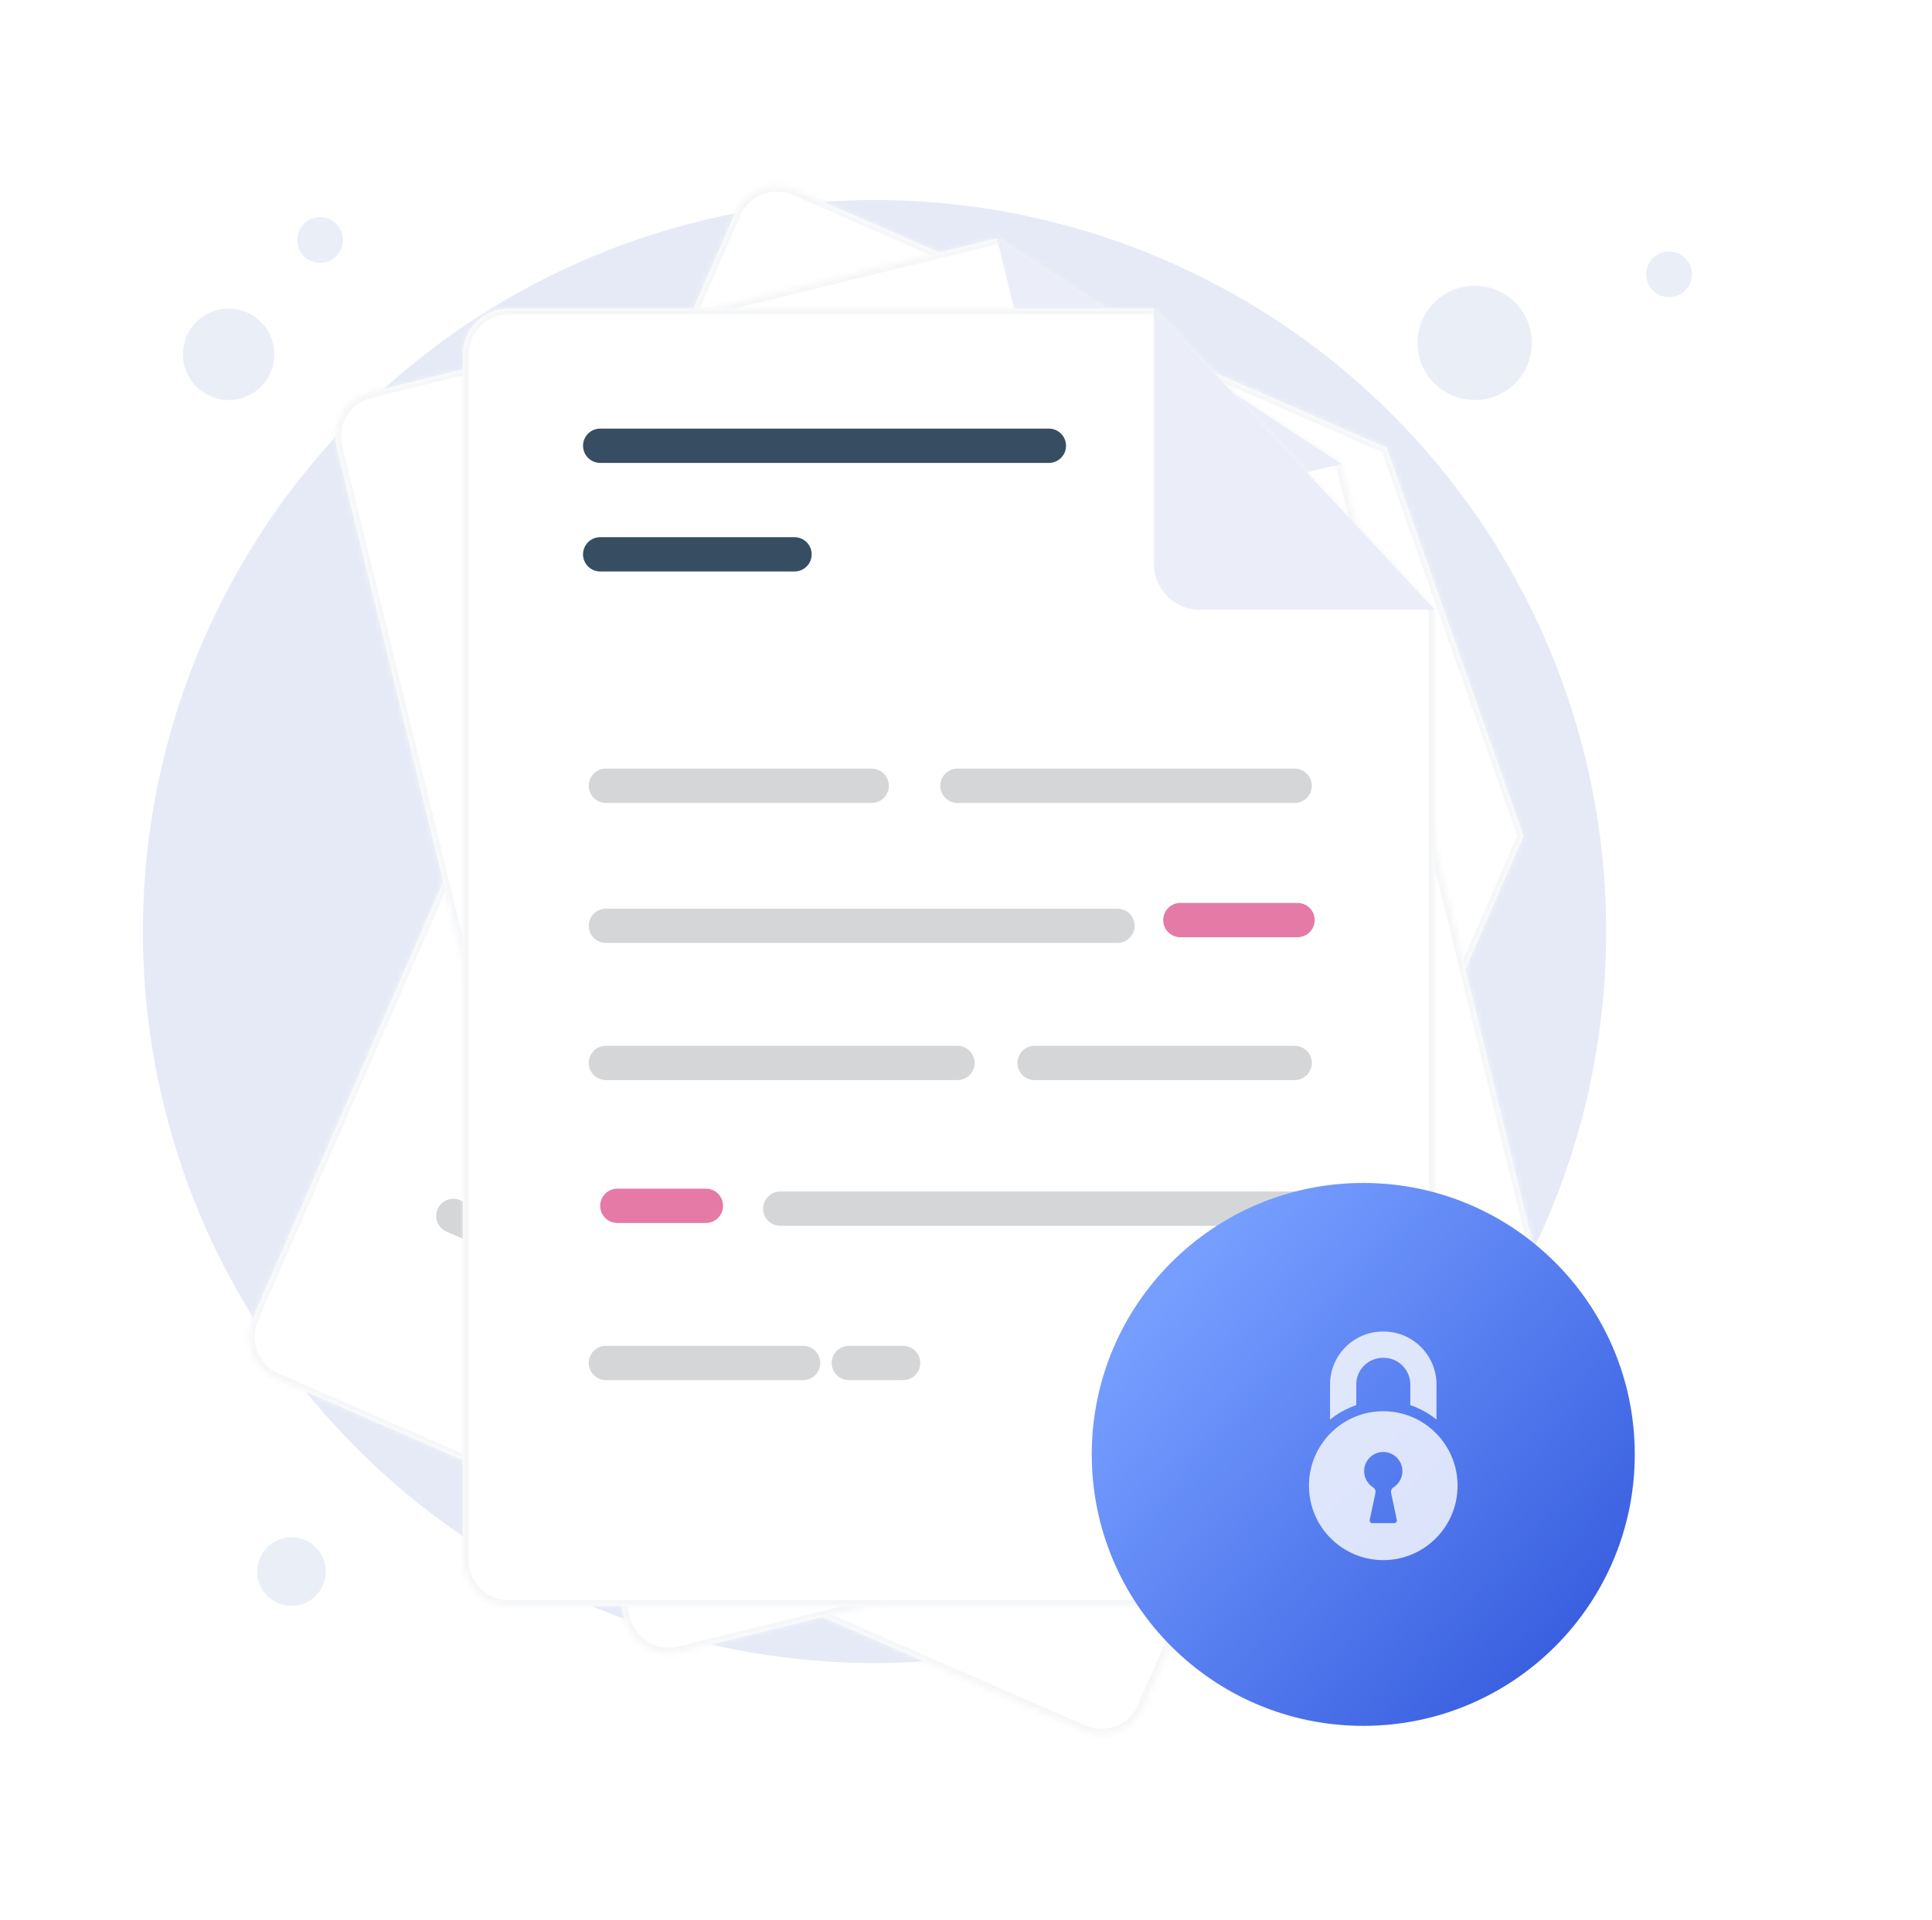 <svg width="338" height="336" viewBox="0 0 338 336" fill="none" xmlns="http://www.w3.org/2000/svg">
<rect width="338" height="336" fill="white"/>
<circle cx="153" cy="163" r="128" fill="#E6EAF6"/>
<circle cx="40" cy="62" r="8" fill="#EAEEF7"/>
<circle cx="56" cy="42" r="4" fill="#EAEEF7"/>
<circle cx="292" cy="48" r="4" fill="#EAEEF7"/>
<circle cx="51" cy="275" r="6" fill="#EAEEF7"/>
<circle cx="258" cy="60" r="10" fill="#EAEEF7"/>
<mask id="path-8-inside-1" fill="white">
<path fill-rule="evenodd" clip-rule="evenodd" d="M242.595 78.354L139.127 33.2C135.077 31.433 130.362 33.283 128.595 37.332L44.2 230.719C42.433 234.769 44.283 239.484 48.332 241.251L189.477 302.847C193.527 304.615 198.242 302.765 200.009 298.715L266.528 146.291L242.595 78.354Z"/>
</mask>
<path fill-rule="evenodd" clip-rule="evenodd" d="M242.595 78.354L139.127 33.2C135.077 31.433 130.362 33.283 128.595 37.332L44.2 230.719C42.433 234.769 44.283 239.484 48.332 241.251L189.477 302.847C193.527 304.615 198.242 302.765 200.009 298.715L266.528 146.291L242.595 78.354Z" fill="white"/>
<path d="M139.127 33.2L138.727 34.116L139.127 33.2ZM242.595 78.354L243.538 78.022L243.393 77.611L242.995 77.437L242.595 78.354ZM128.595 37.332L127.678 36.932L128.595 37.332ZM44.2 230.719L45.116 231.119L44.2 230.719ZM200.009 298.715L200.926 299.115L200.009 298.715ZM266.528 146.291L267.444 146.691L267.602 146.33L267.471 145.959L266.528 146.291ZM138.727 34.116L242.195 79.27L242.995 77.437L139.527 32.283L138.727 34.116ZM129.511 37.732C131.058 34.189 135.184 32.57 138.727 34.116L139.527 32.283C134.971 30.295 129.666 32.377 127.678 36.932L129.511 37.732ZM45.116 231.119L129.511 37.732L127.678 36.932L43.283 230.319L45.116 231.119ZM48.732 240.335C45.189 238.788 43.57 234.662 45.116 231.119L43.283 230.319C41.295 234.875 43.377 240.179 47.932 242.168L48.732 240.335ZM189.877 301.931L48.732 240.335L47.932 242.168L189.077 303.764L189.877 301.931ZM199.093 298.315C197.546 301.858 193.42 303.477 189.877 301.931L189.077 303.764C193.633 305.752 198.938 303.671 200.926 299.115L199.093 298.315ZM265.611 145.891L199.093 298.315L200.926 299.115L267.444 146.691L265.611 145.891ZM267.471 145.959L243.538 78.022L241.652 78.686L265.585 146.623L267.471 145.959Z" fill="#F5F6F8" mask="url(#path-8-inside-1)"/>
<path d="M142.592 65.262L214.539 96.66M134.992 82.676L166.154 96.275" stroke="#374D62" stroke-width="6" stroke-linecap="round" stroke-linejoin="round"/>
<path d="M119.71 120.195L162.328 138.794M176.076 144.794L230.151 168.392M109.91 142.65L191.939 178.448M100.311 164.647L156.677 189.245M169.05 194.645L210.752 212.844M118.066 200.217L200.553 236.215M79.312 212.764L110.932 226.564M118.265 229.763L126.972 233.563" stroke="#D5D6D8" stroke-width="6" stroke-linecap="round" stroke-linejoin="round"/>
<path d="M92.145 188.359L106.351 194.559M202.421 181.931L221.21 190.13" stroke="#E57AA6" stroke-width="6" stroke-linecap="round" stroke-linejoin="round"/>
<mask id="path-13-inside-2" fill="white">
<path fill-rule="evenodd" clip-rule="evenodd" d="M174.404 41.71L64.769 68.631C60.478 69.685 57.854 74.017 58.908 78.308L109.225 283.221C110.278 287.512 114.611 290.136 118.902 289.082L268.459 252.358C272.749 251.305 275.374 246.972 274.32 242.681L234.661 81.173L174.404 41.71Z"/>
</mask>
<path fill-rule="evenodd" clip-rule="evenodd" d="M174.404 41.71L64.769 68.631C60.478 69.685 57.854 74.017 58.908 78.308L109.225 283.221C110.278 287.512 114.611 290.136 118.902 289.082L268.459 252.358C272.749 251.305 275.374 246.972 274.32 242.681L234.661 81.173L174.404 41.71Z" fill="white"/>
<path d="M174.404 41.71L174.952 40.874L174.588 40.635L174.165 40.739L174.404 41.71ZM58.908 78.308L57.937 78.547L58.908 78.308ZM109.225 283.221L110.196 282.983L109.225 283.221ZM118.902 289.082L119.14 290.054L118.902 289.082ZM268.459 252.358L268.22 251.387L268.459 252.358ZM234.661 81.173L235.632 80.934L235.539 80.552L235.209 80.336L234.661 81.173ZM65.008 69.603L174.642 42.681L174.165 40.739L64.531 67.66L65.008 69.603ZM59.879 78.07C58.957 74.315 61.253 70.524 65.008 69.603L64.531 67.66C59.704 68.846 56.751 73.72 57.937 78.547L59.879 78.07ZM110.196 282.983L59.879 78.07L57.937 78.547L108.253 283.459L110.196 282.983ZM118.663 288.111C114.909 289.033 111.118 286.737 110.196 282.983L108.253 283.459C109.439 288.287 114.313 291.239 119.14 290.054L118.663 288.111ZM268.22 251.387L118.663 288.111L119.14 290.054L268.697 253.329L268.22 251.387ZM273.349 242.92C274.271 246.674 271.975 250.465 268.22 251.387L268.697 253.329C273.524 252.144 276.477 247.27 275.291 242.443L273.349 242.92ZM233.69 81.412L273.349 242.92L275.291 242.443L235.632 80.934L233.69 81.412ZM235.209 80.336L174.952 40.874L173.856 42.547L234.113 82.01L235.209 80.336Z" fill="#F5F6F8" mask="url(#path-13-inside-2)"/>
<path fill-rule="evenodd" clip-rule="evenodd" d="M174.404 41.711L234.661 81.174L194.739 90.977C190.448 92.031 186.115 89.406 185.062 85.115L174.404 41.711Z" fill="#EBEDF9"/>
<path d="M86.985 92.008L163.22 73.288M91.516 110.46L124.535 102.352" stroke="#374D62" stroke-width="6" stroke-linecap="round" stroke-linejoin="round"/>
<path d="M102.145 149.553L147.303 138.464M161.87 134.887L219.168 120.817M107.987 173.346L194.905 152.003M113.71 196.654L173.436 181.988M186.547 178.768L230.734 167.918M149.411 214.145L236.815 192.682M126.23 247.639L159.735 239.412M167.504 237.504L176.73 235.239" stroke="#D5D6D8" stroke-width="6" stroke-linecap="round" stroke-linejoin="round"/>
<path d="M121.614 220.456L136.667 216.76M205.349 148.409L225.258 143.521" stroke="#E57AA6" stroke-width="6" stroke-linecap="round" stroke-linejoin="round"/>
<g filter="url(#filter0_d)">
<mask id="path-19-inside-3" fill="white">
<path fill-rule="evenodd" clip-rule="evenodd" d="M201.891 50H89C84.582 50 81 53.582 81 58V269C81 273.418 84.582 277 89 277H243C247.418 277 251 273.418 251 269V102.694L201.891 50Z"/>
</mask>
<path fill-rule="evenodd" clip-rule="evenodd" d="M201.891 50H89C84.582 50 81 53.582 81 58V269C81 273.418 84.582 277 89 277H243C247.418 277 251 273.418 251 269V102.694L201.891 50Z" fill="white"/>
<path d="M201.891 50L202.623 49.318L202.326 49H201.891V50ZM251 102.694H252V102.3L251.732 102.012L251 102.694ZM89 51H201.891V49H89V51ZM82 58C82 54.134 85.134 51 89 51V49C84.029 49 80 53.029 80 58H82ZM82 269V58H80V269H82ZM89 276C85.134 276 82 272.866 82 269H80C80 273.971 84.029 278 89 278V276ZM243 276H89V278H243V276ZM250 269C250 272.866 246.866 276 243 276V278C247.971 278 252 273.971 252 269H250ZM250 102.694V269H252V102.694H250ZM251.732 102.012L202.623 49.318L201.16 50.682L250.268 103.376L251.732 102.012Z" fill="#F5F6F8" mask="url(#path-19-inside-3)"/>
<path fill-rule="evenodd" clip-rule="evenodd" d="M201.891 50L251 102.693H209.891C205.473 102.693 201.891 99.112 201.891 94.693V50Z" fill="#EBEDF9"/>
</g>
<path d="M105 78H183.5M105 97H139" stroke="#374D62" stroke-width="6" stroke-linecap="round" stroke-linejoin="round"/>
<path d="M106 137.5H152.5M167.5 137.5H226.5M106 162H195.5M106 186H167.5M181 186H226.5M136.5 211.5H226.5M106 238.5H140.5M148.5 238.5H158" stroke="#D5D6D8" stroke-width="6" stroke-linecap="round" stroke-linejoin="round"/>
<path d="M108 211H123.5M206.5 161H227" stroke="#E57AA6" stroke-width="6" stroke-linecap="round" stroke-linejoin="round"/>
<g filter="url(#filter1_d)">
<g filter="url(#filter2_d)">
<circle cx="238.5" cy="244.5" r="47.5" fill="url(#paint0_linear)"/>
</g>
<g opacity="0.8">
<g filter="url(#filter3_d)">
<path d="M243.775 238.278C245.055 238.821 246.238 239.533 247.312 240.402V234.261C247.312 229.155 243.165 225 238.069 225H237.927C232.835 225 228.688 229.155 228.688 234.261V240.402C229.762 239.533 230.945 238.821 232.225 238.278C232.569 238.131 232.922 237.998 233.275 237.878V234.261C233.275 231.687 235.362 229.596 237.931 229.596H238.073C240.642 229.596 242.729 231.687 242.729 234.261V237.883C243.078 237.998 243.431 238.131 243.775 238.278Z" fill="white"/>
<path d="M225 251.973C225 259.166 230.821 264.999 238 264.999C245.179 264.999 251 259.171 251 251.973C251 248.439 249.592 245.231 247.312 242.882C246.028 241.563 244.468 240.515 242.725 239.83C241.261 239.256 239.665 238.943 238 238.943C236.335 238.943 234.739 239.256 233.275 239.83C231.532 240.511 229.973 241.559 228.688 242.882C226.404 245.231 225 248.439 225 251.973ZM234.651 249.344C234.697 247.566 236.142 246.118 237.917 246.076C239.803 246.031 241.349 247.552 241.349 249.432C241.349 249.629 241.33 249.822 241.298 250.006C241.133 250.958 240.569 251.776 239.78 252.272C239.454 252.479 239.289 252.865 239.371 253.237L240.367 257.967C240.427 258.252 240.211 258.523 239.917 258.523H236.083C235.789 258.523 235.573 258.256 235.633 257.967L236.628 253.237C236.706 252.86 236.546 252.474 236.22 252.267C235.431 251.771 234.867 250.958 234.702 250.002C234.665 249.79 234.647 249.57 234.651 249.344Z" fill="white"/>
</g>
</g>
</g>
<defs>
<filter id="filter0_d" x="73" y="46" width="186" height="243" filterUnits="userSpaceOnUse" color-interpolation-filters="sRGB">
<feFlood flood-opacity="0" result="BackgroundImageFix"/>
<feColorMatrix in="SourceAlpha" type="matrix" values="0 0 0 0 0 0 0 0 0 0 0 0 0 0 0 0 0 0 127 0" result="hardAlpha"/>
<feOffset dy="4"/>
<feGaussianBlur stdDeviation="4"/>
<feComposite in2="hardAlpha" operator="out"/>
<feColorMatrix type="matrix" values="0 0 0 0 0.129 0 0 0 0 0.129 0 0 0 0 0.129 0 0 0 0.12 0"/>
<feBlend mode="normal" in2="BackgroundImageFix" result="effect1_dropShadow"/>
<feBlend mode="normal" in="SourceGraphic" in2="effect1_dropShadow" result="shape"/>
</filter>
<filter id="filter1_d" x="159" y="169" width="159" height="159" filterUnits="userSpaceOnUse" color-interpolation-filters="sRGB">
<feFlood flood-opacity="0" result="BackgroundImageFix"/>
<feColorMatrix in="SourceAlpha" type="matrix" values="0 0 0 0 0 0 0 0 0 0 0 0 0 0 0 0 0 0 127 0" result="hardAlpha"/>
<feOffset dy="4"/>
<feGaussianBlur stdDeviation="16"/>
<feComposite in2="hardAlpha" operator="out"/>
<feColorMatrix type="matrix" values="0 0 0 0 0.048 0 0 0 0 0.123 0 0 0 0 0.408 0 0 0 0.12 0"/>
<feBlend mode="normal" in2="BackgroundImageFix" result="effect1_dropShadow"/>
<feBlend mode="normal" in="SourceGraphic" in2="effect1_dropShadow" result="shape"/>
</filter>
<filter id="filter2_d" x="179" y="191" width="119" height="119" filterUnits="userSpaceOnUse" color-interpolation-filters="sRGB">
<feFlood flood-opacity="0" result="BackgroundImageFix"/>
<feColorMatrix in="SourceAlpha" type="matrix" values="0 0 0 0 0 0 0 0 0 0 0 0 0 0 0 0 0 0 127 0" result="hardAlpha"/>
<feOffset dy="6"/>
<feGaussianBlur stdDeviation="6"/>
<feComposite in2="hardAlpha" operator="out"/>
<feColorMatrix type="matrix" values="0 0 0 0 0.042 0 0 0 0 0.128 0 0 0 0 0.504 0 0 0 0.08 0"/>
<feBlend mode="normal" in2="BackgroundImageFix" result="effect1_dropShadow"/>
<feBlend mode="normal" in="SourceGraphic" in2="effect1_dropShadow" result="shape"/>
</filter>
<filter id="filter3_d" x="217" y="217" width="50" height="63.999" filterUnits="userSpaceOnUse" color-interpolation-filters="sRGB">
<feFlood flood-opacity="0" result="BackgroundImageFix"/>
<feColorMatrix in="SourceAlpha" type="matrix" values="0 0 0 0 0 0 0 0 0 0 0 0 0 0 0 0 0 0 127 0" result="hardAlpha"/>
<feOffset dx="4" dy="4"/>
<feGaussianBlur stdDeviation="6"/>
<feComposite in2="hardAlpha" operator="out"/>
<feColorMatrix type="matrix" values="0 0 0 0 0.129 0 0 0 0 0.129 0 0 0 0 0.129 0 0 0 0.12 0"/>
<feBlend mode="normal" in2="BackgroundImageFix" result="effect1_dropShadow"/>
<feBlend mode="normal" in="SourceGraphic" in2="effect1_dropShadow" result="shape"/>
</filter>
<linearGradient id="paint0_linear" x1="207.964" y1="211.929" x2="277.857" y2="273.679" gradientUnits="userSpaceOnUse">
<stop stop-color="#769EFF"/>
<stop offset="1" stop-color="#395FE0"/>
</linearGradient>
</defs>
</svg>
